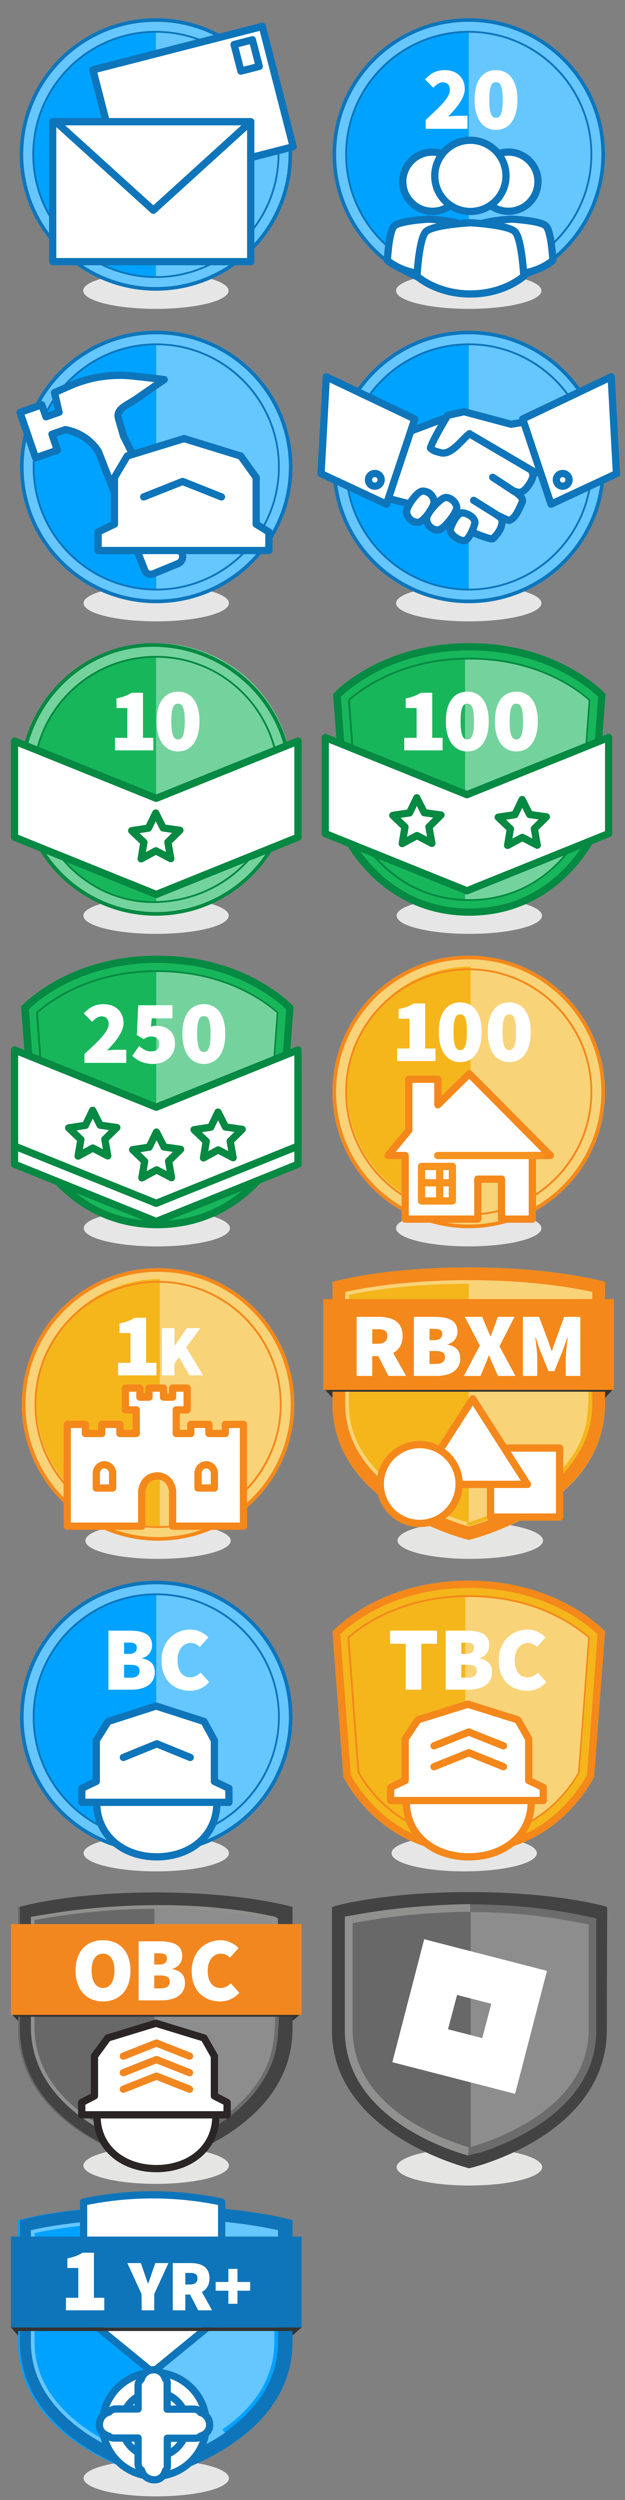 <?xml version="1.0" encoding="UTF-8" standalone="no"?>
<!-- Generator: Adobe Illustrator 21.1.0, SVG Export Plug-In . SVG Version: 6.00 Build 0)  -->

<svg
   version="1.1"
   id="Badges"
   x="0px"
   y="0px"
   width="344px"
   height="1376px"
   viewBox="0 0 344 1376"
   style="enable-background:new 0 0 344 1376;"
   xml:space="preserve"
   preserveAspectRatio="none"
   sodipodi:docname="ROBLOXBadges.svg"
   inkscape:version="1.4 (86a8ad7, 2024-10-11)"
   xmlns:inkscape="http://www.inkscape.org/namespaces/inkscape"
   xmlns:sodipodi="http://sodipodi.sourceforge.net/DTD/sodipodi-0.dtd"
   xmlns="http://www.w3.org/2000/svg"
   xmlns:svg="http://www.w3.org/2000/svg"><rect x="0" y="0" width="344" height="1376" fill="#808080" stroke="none"/><defs
   id="defs74" /><sodipodi:namedview
   id="namedview74"
   pagecolor="#ffffff"
   bordercolor="#000000"
   borderopacity="0.25"
   inkscape:showpageshadow="2"
   inkscape:pageopacity="0.0"
   inkscape:pagecheckerboard="0"
   inkscape:deskcolor="#d1d1d1"
   inkscape:zoom="4"
   inkscape:cx="241.625"
   inkscape:cy="1115.875"
   inkscape:window-width="1920"
   inkscape:window-height="1001"
   inkscape:window-x="-9"
   inkscape:window-y="-9"
   inkscape:window-maximized="1"
   inkscape:current-layer="g74" />
<style
   type="text/css"
   id="style1">
	.st0{fill:#333333;}
	.st1{fill:#E6E6E6;}
	.st2{fill:#00A2FF;}
	.st3{fill:#66C7FF;}
	.st4{fill:#0F75BA;}
	.st5{fill:none;stroke:#66C7FF;stroke-width:2;stroke-miterlimit:10;}
	.st6{fill:none;stroke:#00A2FF;stroke-width:2;stroke-miterlimit:10;}
	.st7{fill:#FFFFFF;stroke:#0F75BA;stroke-width:4;stroke-linecap:round;stroke-linejoin:round;stroke-miterlimit:10;}
	.st8{fill:none;stroke:#333333;stroke-width:2;stroke-miterlimit:10;}
	.st9{fill:#FFFFFF;}
	.st10{fill:#E5E5E4;}
	.st11{fill:#686868;}
	.st12{fill:#8D8D8D;}
	.st13{fill:#434343;}
	.st14{fill:none;stroke:#90908F;stroke-width:2;stroke-miterlimit:10;}
	.st15{fill:none;stroke:#6C6C6C;stroke-width:2;stroke-miterlimit:10;}
	.st16{fill:#F28720;}
	.st17{fill:#FFFFFF;stroke:#2B2525;stroke-width:4;stroke-linecap:round;stroke-linejoin:round;stroke-miterlimit:10;}
	.st18{fill:none;stroke:#F28720;stroke-width:4;stroke-linecap:round;stroke-linejoin:round;stroke-miterlimit:10;}
	.st19{fill:#F5B61C;}
	.st20{fill:#F9D377;}
	.st21{fill:#F4881B;}
	.st22{fill:#FFFFFF;stroke:#F4881B;stroke-width:4;stroke-linecap:round;stroke-linejoin:round;stroke-miterlimit:10;}
	.st23{fill:none;stroke:#F9D377;stroke-width:2;stroke-miterlimit:10;}
	.st24{fill:none;stroke:#F5B61C;stroke-width:2;stroke-linecap:round;stroke-miterlimit:10;}
	.st25{fill:none;stroke:#F5B61C;stroke-width:2;stroke-miterlimit:10;}
	.st26{fill:#FFFFFF;stroke:#F7931E;stroke-width:4;stroke-linecap:round;stroke-linejoin:round;stroke-miterlimit:10;}
	.st27{fill:none;stroke:#F7931E;stroke-width:4;stroke-linecap:round;stroke-linejoin:round;stroke-miterlimit:10;}
	.st28{fill:none;stroke:#00B259;stroke-width:2;stroke-miterlimit:10;}
	.st29{fill:#18B65B;}
	.st30{fill:#74D39D;}
	.st31{fill:#068942;}
	.st32{fill:#FFFFFF;stroke:#068942;stroke-width:4;stroke-linecap:round;stroke-linejoin:round;stroke-miterlimit:10;}
	.st33{fill:none;stroke:#C1272D;stroke-width:4;stroke-linecap:round;stroke-linejoin:round;stroke-miterlimit:10;}
	.st34{fill:none;stroke:#0F75BA;stroke-width:4;stroke-linecap:round;stroke-linejoin:round;stroke-miterlimit:10;}
	.st35{fill:#434343;stroke:#434343;stroke-width:2;stroke-linejoin:round;stroke-miterlimit:10;}
	.st36{fill:#90908F;}
	.st37{fill:#6C6C6C;}
</style>
<g
   id="_x31_yr">
	<polygon
   id="XMLID_266_"
   class="st0"
   points="6,1281 13,1281 13,1289  " />
	<polygon
   id="XMLID_265_"
   class="st0"
   points="157,1289 157,1281 166,1281  " />
	<ellipse
   id="XMLID_263_"
   class="st1"
   cx="86"
   cy="1364"
   rx="40"
   ry="10" />
	<path
   id="XMLID_241_"
   class="st2"
   d="M160,1289c0,57.4-75,75-75,75s-75-17.9-75-75c0-19.7,0-67,0-67s26.8-8,75-8s75,8,75,8   S160,1274.7,160,1289z" />
	<path
   id="XMLID_228_"
   class="st3"
   d="M85,1214c48,0,75,8,75,8s0,52.7,0,67c0,57.4-75,75-75,75V1214z" />
	<g
   id="XMLID_147_">
		<g
   id="g1">
			<path
   class="st4"
   d="M86,1222c31,0,54.8,3.5,67,6.2v60.8c0,20.6-11.2,38.1-33.4,51.9c-14.2,8.8-28.6,13.4-33.6,14.8     c-5-1.4-19.2-5.9-33.3-14.7c-22.4-13.9-33.7-31.4-33.7-52v-60.8C31.2,1225.5,55,1222,86,1222 M86,1214c-48.2,0-75,8-75,8     s0,47.3,0,67c0,56.8,75,75,75,75s75-17.9,75-75c0-14.3,0-67,0-67S134.2,1214,86,1214L86,1214z"
   id="path1" />
		</g>
	</g>
	<path
   id="XMLID_145_"
   class="st5"
   d="M123.5,1338c-15.5,10.8-32.7,16.1-38.2,17.7c-11-3.2-67.3-21.6-67.3-66.7v-60.7   c10-2.2,33.2-6.3,67-6.3s57,4.1,67,6.3v52.7" />
	<path
   id="XMLID_122_"
   class="st6"
   d="M152,1281v8c0,22.6-13.8,38.4-29,49" />
	<path
   id="XMLID_89_"
   class="st7"
   d="M122,1274.6V1212c-25-5.3-51-5.3-76,0v62.6l38,31.1L122,1274.6z" />
	<circle
   id="XMLID_88_"
   class="st7"
   cx="85"
   cy="1334.4"
   r="28.6" />
	<circle
   id="XMLID_87_"
   class="st7"
   cx="85"
   cy="1334.4"
   r="17.9" />
	<path
   id="XMLID_83_"
   class="st7"
   d="M115.4,1334.7c0-3.3-2.1-6-5.1-6.9c-0.7-1.1-1.9-1.8-3.3-1.8H92v-13c0-1.5,0.2-2.8-0.9-3.6   c-0.9-2.9-3.2-5.1-6.5-5.1s-6.1,2.3-6.9,5.3c-1,0.8-1.7,2-1.7,3.3v13H63.6c-1.4,0-2.7,0.7-3.6,1.7c-3.1,0.8-5.3,3.6-5.3,7   c0,3.3,2.3,5.4,5.3,6.3c0.9,1,2.2,1,3.6,1H76v14.4c0,1.3,0.8,2.5,1.9,3.3c0.8,3.1,3.7,5.3,7.1,5.3c3.2,0,5.2-2.1,6.1-5.1   c1.1-0.8,1-2.1,1-3.6V1342H107c1.4,0,2.6,0,3.3-1.1C113.2,1340,115.4,1337.9,115.4,1334.7z" />
	<line
   id="XMLID_79_"
   class="st8"
   x1="9"
   y1="1282"
   x2="161"
   y2="1282" />
	<rect
   id="XMLID_76_"
   x="6"
   y="1231"
   class="st4"
   width="160"
   height="50" />
	<g
   id="g5">
		<path
   class="st9"
   d="M36.3,1264.7h6.8v-16.4h-6v-5.3c3.6-0.7,5.9-1.6,8.3-3.1h6.3v24.8h5.7v6.9H36.3V1264.7z"
   id="path2" />
		<path
   class="st9"
   d="M77.9,1262.6l-7.8-17h7.4l1.9,5.4c0.6,2,1.3,3.8,2,5.8h0.2c0.7-2,1.4-3.8,2-5.8l1.9-5.4h7.2l-7.8,17v9H78    L77.9,1262.6L77.9,1262.6z"
   id="path3" />
		<path
   class="st9"
   d="M109.1,1271.6l-4.5-8.7H102v8.7h-6.9v-26h9.8c5.6,0,10.4,1.9,10.4,8.4c0,3.7-1.7,6.2-4.2,7.5l5.6,10.1H109.1z     M102,1257.4h2.5c2.7,0,4.2-1.2,4.2-3.4c0-2.2-1.4-3-4.2-3H102V1257.4z"
   id="path4" />
		<path
   class="st9"
   d="M125.7,1260.8h-7v-4.8h7v-7.2h5v7.2h7v4.8h-7v7.2h-5V1260.8z"
   id="path5" />
	</g>
</g>
<g
   id="OBC">
	<polygon
   id="XMLID_854_"
   class="st0"
   points="5.9,1108 13,1109 13,1115.6  " />
	<polygon
   id="XMLID_853_"
   class="st0"
   points="157,1115.6 157,1108 166.1,1108  " />
	<path
   id="XMLID_852_"
   class="st10"
   d="M126,1191.9c0,5.5-18,10.1-40.1,10.1s-40-4.6-40-10.1s18-10.3,40.1-10.3   S126,1186.4,126,1191.9z" />
	<path
   id="XMLID_851_"
   class="st11"
   d="M160,1116.6c0,57.4-75,75-75,75s-75-17.9-75-75c0-19.7,0-67,0-67s26.8-8,75-8s75,8,75,8   S160,1102.3,160,1116.6z" />
	<path
   id="XMLID_850_"
   class="st12"
   d="M85,1041.6c49,0,75,8,75,8s0,52.7,0,67c0,57.4-75,75-75,75V1041.6z" />
	<g
   id="XMLID_844_">
		<g
   id="g6">
			<path
   class="st13"
   d="M86,1049.6c31,0,54.8,3.5,67,6.2c0,14.4,0,49.6,0,60.8c0,20.4-10.8,37.7-32,51.3     c-14.2,9.1-29.4,14-34.8,15.4c-4.9-1.4-19.5-6-33.8-15C30.2,1154.4,19,1137,19,1116.5v-60.8C31,1053.1,55.1,1049.6,86,1049.6      M86,1041.6c-48.2,0-75,8-75,8s0,47.3,0,67c0,56.8,75,75,75,75l0,0c1,0,74.9-17.7,75-75c0-14.3,0-67,0-67S134.2,1041.6,86,1041.6     L86,1041.6z"
   id="path6" />
		</g>
	</g>
	<path
   id="XMLID_843_"
   class="st14"
   d="M123.5,1165.8c-15.5,10.8-33.2,16-38.7,17.6c-5.7-1.7-65.8-18.5-66.8-66.8v-60.7   c11-1.8,31.8-5.9,66-6.3c33.8-0.4,57,4.1,67,6.3v53.2" />
	<path
   id="XMLID_842_"
   class="st15"
   d="M152.1,1076.8c-1,19.2,3,39.2-3,57.2c-10,27-38,42-63.9,50" />
	<line
   id="XMLID_841_"
   class="st8"
   x1="10"
   y1="1109"
   x2="162"
   y2="1109" />
	<rect
   id="XMLID_840_"
   x="6"
   y="1059"
   class="st16"
   width="160"
   height="50" />
	<g
   id="g9">
		<path
   class="st9"
   d="M41.6,1084.6c0-10.7,6.1-16.7,15.1-16.7s15.1,6,15.1,16.7s-6.1,17-15.1,17S41.6,1095.3,41.6,1084.6z     M63,1084.6c0-5.9-2.4-9.3-6.3-9.3s-6.3,3.4-6.3,9.3s2.4,9.6,6.3,9.6S63,1090.5,63,1084.6z"
   id="path7" />
		<path
   class="st9"
   d="M76.3,1068.5H88c6.8,0,12.3,1.7,12.3,8.1c0,2.8-1.6,6-5.4,7v0.2c4.6,0.9,6.9,3.3,6.9,7.6    c0,6.7-5.8,9.6-12.8,9.6H76.3V1068.5z M87.8,1081.3c2.8,0,4.1-1.4,4.1-3.4s-1.3-2.8-4.1-2.8h-2.9v6.2L87.8,1081.3L87.8,1081.3z     M88.4,1094.4c3.4,0,5-1.3,5-3.7c0-2.4-1.6-3.4-5-3.4h-3.5v7.1H88.4z"
   id="path8" />
		<path
   class="st9"
   d="M121.4,1067.9c4.1,0,7.6,2,9.9,4.3l-4.7,5.3c-1.6-1.4-3-2.2-5.1-2.2c-3.9,0-7.2,3.5-7.2,9.4    c0,6.1,2.8,9.5,7,9.5c2.5,0,4.3-1.1,5.7-2.6l4.7,5.2c-2.8,3.2-6.5,4.8-10.5,4.8c-8.5,0-15.7-5.5-15.7-16.6    C105.5,1074.1,113,1067.9,121.4,1067.9z"
   id="path9" />
	</g>
	<path
   id="XMLID_838_"
   class="st17"
   d="M118.8,1164.5c0,18.1-14.7,29.1-32.7,29.1s-32.7-11-32.7-29.1" />
	<polygon
   id="XMLID_837_"
   class="st17"
   points="112.3,1121.7 118,1131.7 118,1153.6 125,1157.2 125,1164 45,1164 45,1157.2    52,1153.6 52,1131.7 59.3,1121.7 85.8,1113.6  " />
	<polyline
   id="XMLID_836_"
   class="st18"
   points="104.3,1131.7 86.1,1124.5 67.9,1131.7  " />
	<polyline
   id="XMLID_835_"
   class="st18"
   points="104.3,1140.8 86.1,1133.6 67.9,1140.8  " />
	<polyline
   id="XMLID_834_"
   class="st18"
   points="104.3,1149.9 86.1,1142.7 67.9,1149.9  " />
</g>
<g
   id="TBC">
	<ellipse
   id="XMLID_1003_"
   class="st1"
   cx="255.5"
   cy="1020"
   rx="40"
   ry="10" />
	<g
   id="XMLID_1000_">
		<path
   class="st19"
   d="M258,1020c49.1,0,69-42,69-42l6-80c0,0-25.1-28-75-28s-75,28-75,28l6,80C189,978,208.9,1020,258,1020z"
   id="path10" />
	</g>
	<path
   id="XMLID_999_"
   class="st20"
   d="M256,878c20,0,37.4,4.3,52.7,12.6c7.3,4,12.9,8.1,15.6,10.5l-6.3,74.6   c-3.5,6.5-21.9,36.2-61.9,36.2V878H256z" />
	<g
   id="g14">
		<g
   id="g13">
			<path
   class="st9"
   d="M223.3,904.7h-8.6v-7.2h25.8v7.2h-8.6V930h-8.6L223.3,904.7L223.3,904.7z"
   id="path11" />
			<path
   class="st9"
   d="M245.3,897.5H257c6.8,0,12.3,1.7,12.3,8.1c0,2.8-1.6,6-5.4,7v0.2c4.6,0.9,6.9,3.3,6.9,7.6     c0,6.7-5.8,9.6-12.8,9.6h-12.7V897.5z M256.8,910.3c2.8,0,4.1-1.4,4.1-3.4s-1.3-2.8-4.1-2.8h-2.9v6.2H256.8z M257.4,923.4     c3.4,0,5-1.3,5-3.7s-1.6-3.4-5-3.4h-3.5v7.1L257.4,923.4L257.4,923.4z"
   id="path12" />
			<path
   class="st9"
   d="M290.4,896.9c4.1,0,7.6,2,9.9,4.3l-4.7,5.3c-1.6-1.4-3-2.2-5.1-2.2c-3.9,0-7.2,3.5-7.2,9.4     c0,6.1,2.8,9.5,7,9.5c2.5,0,4.3-1.1,5.7-2.6l4.7,5.2c-2.8,3.2-6.5,4.8-10.5,4.8c-8.5,0-15.7-5.5-15.7-16.6     C274.5,903.1,282,896.9,290.4,896.9z"
   id="path13" />
		</g>
	</g>
	<g
   id="XMLID_990_">
		<g
   id="g15">
			<path
   class="st21"
   d="M258,874c24.7,0,43,7.2,53.9,13.3c9,5,14.7,10,17,12.2l-5.8,77.4c-1.2,2.3-6.1,10.9-15.1,19.4     c-13.9,13.1-30.7,19.7-49.9,19.7s-36-6.6-49.9-19.7c-9-8.5-13.9-17.1-15.1-19.4l-5.8-77.4C192.5,894.4,216.3,874,258,874      M258,870c-49.9,0-75,28-75,28l6,80c0,0,19.9,42,69,42s69-42,69-42l6-80C333,898,307.9,870,258,870L258,870z"
   id="path14" />
		</g>
	</g>
	<g
   id="XMLID_984_">
		<g
   id="g16">
			<path
   class="st21"
   d="M258,879c18.8,0,36.1,4.2,51.2,12.5c6.8,3.7,11.6,7.5,14.5,10l-5.5,73.9c-3.5,6.4-21.6,35.5-60.2,35.5     c-38.2,0-56.6-29.2-60.2-35.5l-5.5-73.9c2.9-2.6,7.8-6.3,14.5-10C221.9,883.2,239.2,879,258,879 M258,878     c-19,0-36.4,4.3-51.7,12.6c-7.3,4-12.4,8.1-15.1,10.5l5.6,74.6c3.5,6.4,22.1,36.2,61.1,36.2c39.3,0,57.6-29.7,61.1-36.2l5.6-74.6     c-2.7-2.4-7.8-6.5-15.1-10.5C294.4,882.3,277,878,258,878L258,878z"
   id="path15" />
		</g>
	</g>
	<path
   id="XMLID_983_"
   class="st22"
   d="M292.4,991.5c0,19-15.4,30.5-34.4,30.5s-34.4-11.6-34.4-30.5" />
	<polygon
   id="XMLID_982_"
   class="st22"
   points="285,946.6 291,957.1 291,980 299,983.8 299,991 215,991 215,983.8 223,980    223,957.1 230,946.6 257.5,938  " />
	<polyline
   id="XMLID_981_"
   class="st22"
   points="277.1,960.9 258,953.3 238.9,960.9  " />
	<polyline
   id="XMLID_980_"
   class="st22"
   points="277.1,972.4 258,964.7 238.9,972.4  " />
</g>
<g
   id="BC">
	<ellipse
   id="XMLID_1025_"
   class="st1"
   cx="86"
   cy="1020"
   rx="40"
   ry="10" />
	<circle
   id="XMLID_1024_"
   class="st3"
   cx="86"
   cy="945"
   r="75" />
	<g
   id="XMLID_1021_">
		<path
   class="st2"
   d="M86,1013c-37.6,0-68-30.4-68-68s30.4-68,68-68"
   id="path16" />
	</g>
	<g
   id="XMLID_1016_">
		<path
   class="st4"
   d="M86,872c40.3,0,73,32.7,73,73s-32.7,73-73,73s-73-32.7-73-73S45.7,872,86,872 M86,870c-41.4,0-75,33.6-75,75    s33.6,75,75,75s75-33.6,75-75S127.4,870,86,870L86,870z"
   id="path17" />
	</g>
	<g
   id="XMLID_1011_">
		<path
   class="st4"
   d="M86,878c36.9,0,67,30.1,67,67s-30.1,67-67,67s-67-30.1-67-67S49.1,878,86,878 M86,877c-37.6,0-68,30.4-68,68    s30.4,68,68,68s68-30.4,68-68S123.6,877,86,877L86,877z"
   id="path18" />
	</g>
	<g
   id="g21">
		<g
   id="g20">
			<path
   class="st9"
   d="M59.7,897.5h11.7c6.8,0,12.3,1.7,12.3,8.1c0,2.8-1.6,6-5.4,7v0.2c4.6,0.9,6.9,3.3,6.9,7.6     c0,6.7-5.8,9.6-12.8,9.6H59.7V897.5z M71.2,910.3c2.8,0,4.1-1.4,4.1-3.4s-1.3-2.8-4.1-2.8h-2.9v6.2H71.2z M71.8,923.4     c3.4,0,5-1.3,5-3.7s-1.6-3.4-5-3.4h-3.5v7.1L71.8,923.4L71.8,923.4z"
   id="path19" />
			<path
   class="st9"
   d="M104.8,896.9c4.1,0,7.6,2,9.9,4.3l-4.7,5.3c-1.6-1.4-3-2.2-5.1-2.2c-3.9,0-7.2,3.5-7.2,9.4     c0,6.1,2.8,9.5,7,9.5c2.5,0,4.3-1.1,5.7-2.6l4.7,5.2c-2.8,3.2-6.5,4.8-10.5,4.8c-8.5,0-15.7-5.5-15.7-16.6     C88.9,903.1,96.4,896.9,104.8,896.9z"
   id="path20" />
		</g>
	</g>
	<path
   id="XMLID_1007_"
   class="st7"
   d="M119.4,991.8c0,18.8-14.8,30.2-33.1,30.2s-33.1-11.4-33.1-30.2" />
	<polygon
   id="XMLID_1006_"
   class="st7"
   points="112.3,947.5 118,957.9 118,980.5 126,984.3 126,992 45,992 45,984.3 53,980.5    53,957.9 59.5,947.5 85.9,939  " />
	<polyline
   id="XMLID_1005_"
   class="st7"
   points="104.7,967.3 86.3,959.8 67.9,967.3  " />
</g>
<g
   id="OfficialModelMaker">
	<g
   id="XMLID_634_">
		<polygon
   id="XMLID_732_"
   class="st0"
   points="178.1,764 186,764 186,772.6   " />
		<polygon
   id="XMLID_731_"
   class="st0"
   points="330,772.6 330,764 338.1,764   " />
		<path
   id="XMLID_730_"
   class="st10"
   d="M298.9,847.9c0,5.5-18,10.1-40.1,10.1s-40-4.6-40-10.1s17.2-10.3,39.3-10.3    C280.2,837.6,298.9,842.4,298.9,847.9z" />
		<path
   id="XMLID_729_"
   class="st19"
   d="M333,772.6c0,57.4-75,75-75,75s-75-17.9-75-75c0-19.7,0-67,0-67s26.8-8,75-8s75,8,75,8    S333,758.3,333,772.6z" />
		<path
   id="XMLID_728_"
   class="st20"
   d="M258,697.6c48,0,75,8,75,8s0,52.7,0,67c0,57.4-75,75-75,75V697.6z" />
		<g
   id="XMLID_722_">
			<g
   id="g22">
				<path
   class="st21"
   d="M258,705.6c31,0,55,3.5,67,6.2v60.8c0,20.6-11.2,38.1-33.3,51.9c-14.2,8.8-28.5,13.4-33.6,14.8      c-5-1.4-19.2-5.9-33.3-14.7c-22.4-13.9-33.8-31.4-33.8-52v-60.8C203,709.1,227,705.6,258,705.6 M258,697.6c-48.2,0-75,8-75,8      s0,47.3,0,67c0,56.8,75,75,75,75s75-17.9,75-75c0-14.3,0-67,0-67S306.2,697.6,258,697.6L258,697.6z"
   id="path21" />
			</g>
		</g>
		<path
   id="XMLID_721_"
   class="st23"
   d="M296.1,821.3c-15.5,10.8-32.4,16.3-38,17.9c-11-3.2-67.1-21.5-67.1-66.6v-60.7    c10-2.2,33.2-6.3,67-6.3s57,4.1,67,6.3V764" />
		<path
   id="XMLID_720_"
   class="st24"
   d="M324.8,740.1c0,13.9,1,27.9-1,42.9c-7,32-38,47-65.9,56" />
		<path
   id="XMLID_719_"
   class="st25"
   d="M325,764v8.6c0,22.6-13.8,38.1-29,48.7" />
		<line
   id="XMLID_718_"
   class="st8"
   x1="182"
   y1="765"
   x2="334"
   y2="765" />
		<rect
   id="XMLID_717_"
   x="177.9"
   y="715"
   class="st21"
   width="160"
   height="50" />
	</g>
	<g
   id="g25">
		<path
   class="st9"
   d="M213.8,757.3l-5.6-10.9h-3.3v10.9h-8.6v-32.5h12.3c7,0,13,2.4,13,10.5c0,4.7-2.1,7.7-5.2,9.4l7.1,12.6H213.8z     M204.9,739.6h3.1c3.4,0,5.2-1.5,5.2-4.3s-1.8-3.7-5.2-3.7h-3.1V739.6z"
   id="path22" />
		<path
   class="st9"
   d="M227.8,724.8h11.7c6.8,0,12.3,1.7,12.3,8.1c0,2.8-1.6,6-5.4,7v0.2c4.6,0.9,6.9,3.3,6.9,7.6    c0,6.7-5.8,9.6-12.8,9.6h-12.7V724.8z M239.3,737.6c2.8,0,4.1-1.4,4.1-3.4s-1.3-2.8-4.1-2.8h-2.9v6.2H239.3z M239.9,750.7    c3.4,0,5-1.3,5-3.7s-1.6-3.4-5-3.4h-3.5v7.1L239.9,750.7L239.9,750.7z"
   id="path23" />
		<path
   class="st9"
   d="M264.1,740.6l-8.3-15.8h9.6l2.2,5.3c0.7,1.5,1.4,3.3,2.3,5.4h0.2c0.7-2.1,1.4-3.9,2-5.4l1.9-5.3h9.2    l-8.3,16.2l8.8,16.3h-9.6l-2.6-5.8c-0.8-1.7-1.5-3.4-2.3-5.4H269c-0.7,2-1.4,3.7-2.1,5.4l-2.4,5.8h-9.2L264.1,740.6z"
   id="path24" />
		<path
   class="st9"
   d="M287.8,724.8h8.9l5.1,13.5l1.8,5.3h0.2l1.8-5.3l4.9-13.5h8.9v32.5h-8v-9.6c0-3.3,0.7-8.4,1.1-11.6h-0.2    l-2.7,7.6l-4.5,11h-3.2l-4.5-11l-2.6-7.6h-0.2c0.4,3.2,1.1,8.3,1.1,11.6v9.6h-7.9L287.8,724.8L287.8,724.8z"
   id="path25" />
	</g>
	<g
   id="XMLID_244_">
		<rect
   id="XMLID_247_"
   x="270"
   y="797"
   class="st22"
   width="38"
   height="38" />
		<polygon
   id="XMLID_246_"
   class="st22"
   points="230,817 260.2,769.9 290.3,817   " />
		<circle
   id="XMLID_245_"
   class="st22"
   cx="231"
   cy="816.8"
   r="21.7" />
	</g>
</g>
<g
   id="bricksmith_1_">
	<ellipse
   id="XMLID_277_"
   class="st1"
   cx="87"
   cy="848"
   rx="40"
   ry="10" />
	<circle
   id="XMLID_276_"
   class="st20"
   cx="87"
   cy="773"
   r="75" />
	<g
   id="XMLID_272_">
		<path
   class="st19"
   d="M88,840c-37.6,0-68-30.4-68-68s30.4-68,68-68"
   id="path26" />
	</g>
	<g
   id="XMLID_206_">
		<g
   id="g27">
			<path
   class="st21"
   d="M87,700c40.3,0,73,32.7,73,73s-32.7,73-73,73s-73-32.7-73-73S46.7,700,87,700 M87,698     c-41.4,0-75,33.6-75,75s33.6,75,75,75s75-33.6,75-75S128.4,698,87,698L87,698z"
   id="path27" />
		</g>
	</g>
	<g
   id="XMLID_171_">
		<g
   id="g28">
			<path
   class="st21"
   d="M87,706c36.9,0,67,30.1,67,67s-30.1,67-67,67s-67-30.1-67-67S50.1,706,87,706 M87,705     c-37.6,0-68,30.4-68,68s30.4,68,68,68s68-30.4,68-68S124.6,705,87,705L87,705z"
   id="path28" />
		</g>
	</g>
	<path
   id="XMLID_160_"
   class="st22"
   d="M124,784v5h-9v-5h-10v5h-8v-13h6v-12h-8v5h-5v-5h-8v5h-5v-5h-8v12h6v13l0,0h-9v-5H56v5h-9v-5   H37v56h34.1H78v-19.1c0,0,0.4-8.2,8.5-8.6c8.1,0.3,8.5,8.6,8.5,8.6V840h39v-56H124z" />
	<path
   id="XMLID_157_"
   class="st22"
   d="M109,819v-8.5c0,0,0.4-4.1,4.5-4.3c4.1,0.2,4.5,4.3,4.5,4.3v8.5H109z" />
	<path
   id="XMLID_156_"
   class="st22"
   d="M53,819v-8.5c0,0,0.4-4.1,4.5-4.3c4.1,0.2,4.5,4.3,4.5,4.3v8.5H53z" />
	<g
   id="g31">
		<g
   id="g30">
			<path
   class="st9"
   d="M65,750.1h6.8v-16.4h-6v-5.3c3.6-0.7,5.9-1.6,8.3-3.1h6.3v24.8h5.7v6.9H65V750.1z"
   id="path29" />
			<path
   class="st9"
   d="M89.1,731H96v9.7h0.2l6.6-9.7h7.5l-7.8,10.6l9.3,15.4h-7.5l-5.8-10l-2.5,3.5v6.5h-6.9     C89.1,757,89.1,731,89.1,731z"
   id="path30" />
		</g>
	</g>
</g>
<g
   id="homestead_1_">
	<ellipse
   id="XMLID_205_"
   class="st1"
   cx="258"
   cy="676"
   rx="40"
   ry="10" />
	<circle
   id="XMLID_202_"
   class="st20"
   cx="258"
   cy="601"
   r="75" />
	<g
   id="XMLID_183_">
		<path
   class="st19"
   d="M259,668c-37.6,0-68-30.4-68-68s30.4-68,68-68"
   id="path31" />
	</g>
	<g
   id="XMLID_163_">
		<g
   id="g32">
			<path
   class="st21"
   d="M258,528c40.3,0,73,32.7,73,73s-32.7,73-73,73s-73-32.7-73-73S217.7,528,258,528 M258,526     c-41.4,0-75,33.6-75,75s33.6,75,75,75s75-33.6,75-75S299.4,526,258,526L258,526z"
   id="path32" />
		</g>
	</g>
	<g
   id="XMLID_153_">
		<g
   id="g33">
			<path
   class="st21"
   d="M258,534c36.9,0,67,30.1,67,67s-30.1,67-67,67s-67-30.1-67-67S221.1,534,258,534 M258,533     c-37.6,0-68,30.4-68,68s30.4,68,68,68s68-30.4,68-68S295.6,533,258,533L258,533z"
   id="path33" />
		</g>
	</g>
	<polygon
   id="XMLID_102_"
   class="st22"
   points="258.3,591 241,608.1 241,594 225,594 225,622.1 213.6,636 223,636 223,671 263,671    263,649 276,649 276,671 293,671 293,636 302.9,636  " />
	<rect
   id="XMLID_98_"
   x="232"
   y="642"
   class="st26"
   width="17"
   height="19" />
	<polygon
   id="XMLID_97_"
   class="st26"
   points="240.9,636 297.6,636 297.6,636  " />
	<line
   id="XMLID_96_"
   class="st27"
   x1="242"
   y1="642"
   x2="242"
   y2="660" />
	<line
   id="XMLID_95_"
   class="st27"
   x1="249"
   y1="651"
   x2="232"
   y2="651" />
	<g
   id="g37">
		<g
   id="g36">
			<path
   class="st9"
   d="M218.6,577.1h6.8v-16.4h-6v-5.3c3.6-0.7,5.9-1.6,8.3-3.1h6.3v24.8h5.7v6.9h-21.1V577.1z"
   id="path34" />
			<path
   class="st9"
   d="M241.5,568c0-10.9,4.8-16.3,11.8-16.3c7,0,11.8,5.5,11.8,16.3c0,10.9-4.8,16.6-11.8,16.6     C246.3,584.6,241.5,578.8,241.5,568z M257,568c0-8.4-1.7-9.7-3.7-9.7s-3.7,1.3-3.7,9.7s1.7,10,3.7,10S257,576.4,257,568z"
   id="path35" />
			<path
   class="st9"
   d="M268.5,568c0-10.9,4.8-16.3,11.8-16.3s11.8,5.5,11.8,16.3c0,10.9-4.8,16.6-11.8,16.6     C273.2,584.6,268.5,578.8,268.5,568z M284,568c0-8.4-1.7-9.7-3.7-9.7s-3.7,1.3-3.7,9.7s1.7,10,3.7,10S284,576.4,284,568z"
   id="path36" />
		</g>
	</g>
</g>
<g
   id="Bloxxer_1_">
	<ellipse
   id="XMLID_201_"
   class="st1"
   cx="86.1"
   cy="676"
   rx="40"
   ry="10" />
	<path
   id="XMLID_197_"
   class="st28"
   d="M154,593v8c0,22.6-18,45-41,57" />
	<ellipse
   id="XMLID_178_"
   class="st1"
   cx="86.6"
   cy="676"
   rx="40"
   ry="10" />
	<g
   id="XMLID_177_">
		<path
   class="st29"
   d="M86.6,676c49.1,0,69-42,69-42l6-80c0,0-25.1-28-75-28s-75,28-75,28l6,80C17.6,634,37.5,676,86.6,676z"
   id="path37" />
	</g>
	<path
   id="XMLID_175_"
   class="st30"
   d="M86,534c20,0,36.7,4.3,51.9,12.6c7.3,4,12.5,8.1,15.2,10.5l-5.8,74.6   C143.8,638.3,126,668,86,668V534z" />
	<g
   id="XMLID_174_">
		<g
   id="g38">
			<path
   class="st31"
   d="M86.6,530c24.7,0,43,7.2,53.9,13.3c9,5,14.7,10,17,12.2l-5.8,77.4c-1.2,2.3-6.1,10.9-15.1,19.4     c-13.9,13.1-30.7,19.7-49.9,19.7s-36-6.6-49.9-19.7c-9-8.5-13.9-17.1-15.1-19.4l-5.8-77.4C21,550.4,44.8,530,86.6,530 M86.6,526     c-49.9,0-75,28-75,28l6,80c0,0,19.9,42,69,42s69-42,69-42l6-80C161.6,554,136.4,526,86.6,526L86.6,526z"
   id="path38" />
		</g>
	</g>
	<g
   id="XMLID_167_">
		<g
   id="g39">
			<path
   class="st31"
   d="M86.6,535c18.8,0,36.1,4.2,51.2,12.5c6.8,3.7,11.6,7.5,14.5,10l-5.5,73.9c-3.5,6.4-21.6,35.5-60.2,35.5     c-38.2,0-56.6-29.2-60.2-35.5l-5.5-73.9c2.9-2.6,7.8-6.3,14.5-10C50.5,539.2,67.7,535,86.6,535 M86.6,534     c-19,0-36.4,4.3-51.7,12.6c-7.3,4-12.4,8.1-15.1,10.5l5.6,74.6c3.5,6.4,22.1,36.2,61.1,36.2c39.3,0,57.6-29.7,61.1-36.2l5.6-74.6     c-2.7-2.4-7.8-6.5-15.1-10.5C122.9,538.3,105.6,534,86.6,534L86.6,534z"
   id="path39" />
		</g>
	</g>
	<g
   id="g42">
		<path
   class="st9"
   d="M46.5,580.1c7.5-6.9,13.3-12.2,13.3-16.5c0-2.8-1.6-4.2-3.9-4.2c-2.1,0-3.7,1.5-5.2,3l-4.6-4.6    c3.3-3.5,6.3-5.1,11-5.1c6.4,0,10.9,4.1,10.9,10.4c0,5.1-4.8,10.7-9.1,15.1c1.6-0.2,3.9-0.4,5.3-0.4h5.3v7.2h-23    C46.5,585,46.5,580.1,46.5,580.1z"
   id="path40" />
		<path
   class="st9"
   d="M76.6,575.7c1.9,1.7,4.1,3,6.4,3c3,0,4.7-1.3,4.7-4.1c0-2.7-1.8-4.1-4.3-4.1c-1.7,0-2.5,0.3-4.4,1.5l-3.7-2.4    l0.8-16.3h18.8v7.2H83.5l-0.4,4.6c1.1-0.4,2-0.5,3-0.5c5.5,0,10.2,3.1,10.2,9.8c0,7.1-5.6,11.2-12,11.2c-5.2,0-8.9-1.9-11.5-4.5    L76.6,575.7z"
   id="path41" />
		<path
   class="st9"
   d="M100.4,569c0-10.9,4.8-16.3,11.8-16.3S124,558.2,124,569c0,10.9-4.8,16.6-11.8,16.6S100.4,579.8,100.4,569z     M115.9,569c0-8.4-1.7-9.7-3.7-9.7s-3.7,1.3-3.7,9.7s1.7,10,3.7,10S115.9,577.4,115.9,569z"
   id="path42" />
	</g>
	<polygon
   id="XMLID_164_"
   class="st32"
   points="86,619.4 8,587.9 8,640.8 86,672.3 164,640.8 164,587.9  " />
	<polygon
   id="XMLID_162_"
   class="st32"
   points="86,609.4 8,577.9 8,630.8 86,662.3 164,630.8 164,577.9  " />
	<polygon
   id="XMLID_161_"
   class="st32"
   points="82.1,631.4 86.1,623.1 90.3,631.3 99.4,632.6 92.8,639.1 94.4,648.2 86.2,643.9    78.1,648.3 79.6,639.2 73,632.8  " />
	<polygon
   id="XMLID_159_"
   class="st32"
   points="47,619.4 51,611.1 55.1,619.3 64.3,620.6 57.7,627.1 59.3,636.2 51.1,631.9    43,636.3 44.5,627.2 37.8,620.8  " />
	<polygon
   id="XMLID_152_"
   class="st32"
   points="116,620.4 120,612.1 124.1,620.3 133.3,621.6 126.7,628.1 128.3,637.2 120.1,632.9    112,637.3 113.5,628.2 106.8,621.8  " />
</g>
<g
   id="Warrior_1_">
	<ellipse
   id="XMLID_176_"
   class="st1"
   cx="258.3"
   cy="504"
   rx="40"
   ry="10" />
	<g
   id="XMLID_173_">
		<path
   class="st29"
   d="M258.3,504c49.1,0,69-42,69-42l6-80c0,0-25.1-28-75-28s-75,28-75,28l6,80C189.3,462,209.2,504,258.3,504z"
   id="path43" />
	</g>
	<path
   id="XMLID_168_"
   class="st30"
   d="M256,362c20,0,37.5,4.3,52.8,12.6c7.3,4,12.9,8.1,15.6,10.5l-6.4,74.6   c-3.5,6.5-22,36.2-62,36.2V362z" />
	<g
   id="g47">
		<g
   id="g46">
			<path
   class="st9"
   d="M222.5,406.1h6.8v-16.4h-6v-5.3c3.6-0.7,5.9-1.6,8.3-3.1h6.3v24.8h5.7v6.9h-21.1V406.1z"
   id="path44" />
			<path
   class="st9"
   d="M245.4,397c0-10.9,4.8-16.3,11.8-16.3c7,0,11.8,5.5,11.8,16.3c0,10.9-4.8,16.6-11.8,16.6     C250.2,413.6,245.4,407.8,245.4,397z M260.9,397c0-8.4-1.7-9.7-3.7-9.7s-3.7,1.3-3.7,9.7s1.7,10,3.7,10S260.9,405.4,260.9,397z"
   id="path45" />
			<path
   class="st9"
   d="M272.4,397c0-10.9,4.8-16.3,11.8-16.3S296,386.2,296,397c0,10.9-4.8,16.6-11.8,16.6S272.4,407.8,272.4,397z      M287.9,397c0-8.4-1.7-9.7-3.7-9.7s-3.7,1.3-3.7,9.7s1.7,10,3.7,10S287.9,405.4,287.9,397z"
   id="path46" />
		</g>
	</g>
	<g
   id="XMLID_158_">
		<g
   id="g48">
			<path
   class="st31"
   d="M258.3,358c24.7,0,43,7.2,53.9,13.3c9,5,14.7,10,17,12.2l-5.8,77.4c-1.2,2.3-6.1,10.9-15.1,19.4     c-13.9,13.1-30.7,19.7-49.9,19.7s-36-6.6-49.9-19.7c-9-8.5-13.9-17.1-15.1-19.4l-5.8-77.4c2.3-2.2,8-7.2,17-12.2     C215.3,365.2,233.5,358,258.3,358 M258.3,354c-49.9,0-75,28-75,28l6,80c0,0,19.9,42,69,42s69-42,69-42l6-80     C333.3,382,308.1,354,258.3,354L258.3,354z"
   id="path47" />
		</g>
	</g>
	<g
   id="XMLID_148_">
		<g
   id="g49">
			<path
   class="st31"
   d="M258.3,363c18.8,0,36.1,4.2,51.2,12.5c6.8,3.7,11.6,7.5,14.5,10l-5.5,73.9c-3.5,6.4-21.6,35.5-60.2,35.5     c-38.2,0-56.6-29.2-60.2-35.5l-5.5-73.9c2.9-2.6,7.8-6.3,14.5-10C222.2,367.2,239.4,363,258.3,363 M258.3,362     c-19,0-36.4,4.3-51.7,12.6c-7.3,4-12.4,8.1-15.1,10.5l5.6,74.6c3.5,6.4,22.1,36.2,61.1,36.2c39.3,0,57.6-29.7,61.1-36.2l5.6-74.6     c-2.7-2.4-7.8-6.5-15.1-10.5C294.6,366.3,277.3,362,258.3,362L258.3,362z"
   id="path48" />
		</g>
	</g>
	<path
   id="XMLID_146_"
   class="st33"
   d="M257.3,465" />
	<path
   id="XMLID_144_"
   class="st33"
   d="M233.3,501" />
	<path
   id="XMLID_142_"
   class="st33"
   d="M258.3,486" />
	<path
   id="XMLID_137_"
   class="st33"
   d="M258.3,465" />
	<path
   id="XMLID_123_"
   class="st33"
   d="M284.3,499" />
	<path
   id="XMLID_114_"
   class="st33"
   d="M258.3,465" />
	<path
   id="XMLID_113_"
   class="st33"
   d="M277.3,470" />
	<path
   id="XMLID_112_"
   class="st33"
   d="M258.3,465" />
	<path
   id="XMLID_110_"
   class="st33"
   d="M296.3,452" />
	<path
   id="XMLID_109_"
   class="st33"
   d="M259.3,464" />
	<path
   id="XMLID_108_"
   class="st33"
   d="M258.3,424" />
	<path
   id="XMLID_107_"
   class="st33"
   d="M258.3,463" />
	<path
   id="XMLID_105_"
   class="st33"
   d="M257.3,463" />
	<path
   id="XMLID_104_"
   class="st33"
   d="M244.3,446" />
	<path
   id="XMLID_103_"
   class="st33"
   d="M257.3,463" />
	<path
   id="XMLID_99_"
   class="st33"
   d="M256.3,464" />
	<path
   id="XMLID_94_"
   class="st33"
   d="M237.9,471.3" />
	<path
   id="XMLID_90_"
   class="st33"
   d="M273.3,447" />
	<path
   id="XMLID_72_"
   class="st33"
   d="M259.3,463" />
	<polygon
   id="XMLID_60_"
   class="st32"
   points="257,437.4 179,405.9 179,458.8 257,490.3 335,458.8 335,405.9  " />
	<polygon
   id="XMLID_59_"
   class="st32"
   points="225.4,447.4 229.4,439.1 233.5,447.3 242.7,448.6 236.1,455.1 237.7,464.2    229.5,459.9 221.4,464.3 222.9,455.2 216.2,448.8  " />
	<polygon
   id="XMLID_58_"
   class="st32"
   points="283.4,448.4 287.4,440.1 291.5,448.3 300.7,449.6 294.1,456.1 295.7,465.2    287.5,460.9 279.4,465.3 280.9,456.2 274.2,449.8  " />
</g>
<g
   id="CombatInitiation_1_">
	<ellipse
   id="XMLID_151_"
   class="st1"
   cx="85.9"
   cy="504"
   rx="40"
   ry="10" />
	<circle
   id="XMLID_150_"
   class="st30"
   cx="85.9"
   cy="429"
   r="75" />
	<g
   id="XMLID_143_">
		<path
   class="st29"
   d="M85.9,497c-37.6,0-68-30.4-68-68s30.4-68,68-68"
   id="path49" />
	</g>
	<g
   id="XMLID_111_">
		<g
   id="g50">
			<path
   class="st31"
   d="M84,354v2c1,0,1.1,0,1.6,0c19.4,0.4,37.7,8.1,51.5,21.7c13.9,13.8,21.6,32,21.7,51.3     c0,19.4-7.5,37.7-21.2,51.5c-13.8,13.8-32.2,21.5-51.7,21.5c-40.3,0-73-32.7-73-73c0-19.3,7.4-37.6,20.9-51.5     C47.4,363.6,65.1,356,84.2,356L84,354 M84.4,354c-40.7,0-73.6,34.1-73.6,75c0,41.4,33.6,75,75,75s75.1-33.6,75-75     c-0.1-41.3-34.2-74.2-75-75C85.4,354,84.9,354,84.4,354L84.4,354z"
   id="path50" />
		</g>
	</g>
	<g
   id="XMLID_73_">
		<g
   id="g51">
			<path
   class="st31"
   d="M85.9,362c17.9,0,34.7,7,47.3,19.6c12.6,12.6,19.6,29.5,19.7,47.4c0.1,17.8-6.8,34.5-19.3,46.9     c-12.5,12.5-29.4,19.6-47.7,20.1c-0.5,0-1.1,0-1.6,0c-17,0-33.1-6.8-45.5-19.2c-12.7-12.7-20-30.1-19.9-47.8     c0-17.9,7-34.7,19.7-47.4C51.2,369,68,362,85.9,362 M85.9,361c-37.6,0-67.9,30.4-68,68c-0.1,36.4,29.5,68,66.4,68     c0.5,0,1.1,0,1.6,0c38.3-1,68.1-30.6,68-68C153.8,391.4,123.4,361,85.9,361L85.9,361z"
   id="path51" />
		</g>
	</g>
	<g
   id="g54">
		<g
   id="g53">
			<path
   class="st9"
   d="M63.3,406.1h6.8v-16.4h-6v-5.3c3.6-0.7,5.9-1.6,8.3-3.1h6.3v24.8h5.7v6.9H63.3V406.1z"
   id="path52" />
			<path
   class="st9"
   d="M86.2,397c0-10.9,4.8-16.3,11.8-16.3s11.8,5.5,11.8,16.3c0,10.9-4.8,16.6-11.8,16.6S86.2,407.8,86.2,397z      M101.7,397c0-8.4-1.7-9.7-3.7-9.7s-3.7,1.3-3.7,9.7s1.7,10,3.7,10S101.7,405.4,101.7,397z"
   id="path53" />
		</g>
	</g>
	<polygon
   id="XMLID_61_"
   class="st32"
   points="86,439.4 8,407.9 8,460.8 86,492.3 164,460.8 164,407.9  " />
	<polygon
   id="XMLID_35_"
   class="st32"
   points="81.7,455.8 85.7,447.5 89.8,455.7 99,457 92.4,463.5 94,472.6 85.8,468.3 77.7,472.7    79.2,463.6 72.5,457.2  " />
</g>
<g
   id="Ambassador_1_">
	<ellipse
   id="XMLID_172_"
   class="st1"
   cx="258"
   cy="332"
   rx="40"
   ry="10" />
	<g
   id="XMLID_135_">
		<circle
   id="XMLID_169_"
   class="st3"
   cx="258"
   cy="257"
   r="75" />
		<g
   id="XMLID_149_">
			<path
   class="st2"
   d="M258,325c-37.6,0-68-30.4-68-68s30.4-68,68-68"
   id="path54" />
		</g>
		<g
   id="XMLID_141_">
			<path
   class="st4"
   d="M258,184c40.3,0,73,32.7,73,73s-32.7,73-73,73s-73-32.7-73-73S217.7,184,258,184 M258,182     c-41.4,0-75,33.6-75,75s33.6,75,75,75s75-33.6,75-75S299.4,182,258,182L258,182z"
   id="path55" />
		</g>
		<g
   id="XMLID_136_">
			<path
   class="st4"
   d="M258,190c36.9,0,67,30.1,67,67s-30.1,67-67,67s-67-30.1-67-67S221.1,190,258,190 M258,189     c-37.6,0-68,30.4-68,68s30.4,68,68,68s68-30.4,68-68S295.6,189,258,189L258,189z"
   id="path56" />
		</g>
	</g>
	<g
   id="XMLID_34_">
		<path
   id="XMLID_134_"
   class="st7"
   d="M287.4,270.6c2-1,5-5,5.8-8c0.7-2.7-1.6-5.1-3.9-6.3l1.9-4.3l-47.5-21.4l-18.5,7l-15.6,35.7    l17.9,4.6c0,0,41.7,20.7,43.9,18.5c3-3,5-6,5-10c-0.5-1.6-3-3-3-3s6.2,3.2,7,3c3.2-1,5.2-6,7-10c1-2.3-2.3-4.5-4.2-6    C283.3,270.3,285.4,271.6,287.4,270.6z" />
		<g
   id="XMLID_100_">
			<line
   id="XMLID_133_"
   class="st34"
   x1="283.2"
   y1="270.6"
   x2="271.2"
   y2="262.7" />
			<line
   id="XMLID_132_"
   class="st34"
   x1="260.7"
   y1="275.4"
   x2="275.4"
   y2="284.6" />
			<path
   id="XMLID_131_"
   class="st7"
   d="M238.9,276.5c0-3.4-2.8-6.2-6.2-6.2c-3.3,0-8.9,8.8-8.9,11c0,3.4,2.8,6.2,6.2,6.2     C233.3,287.5,238.9,278.6,238.9,276.5z" />
			<path
   id="XMLID_130_"
   class="st7"
   d="M251.4,279.6c0-2.8-3.1-5.8-6-5.8c-2.8,0-10.6,8.5-10.6,11.7c0,3.4,2.8,6.2,6.2,6.2     C244.4,291.6,251.4,281.9,251.4,279.6z" />
			<path
   id="XMLID_129_"
   class="st7"
   d="M261.4,287.6c0-2.8-4.2-5.3-7.1-5.3s-6.5,7.9-6.5,9.3c0,2.8,4.8,6,7.6,6     C258.2,297.6,261.4,288.9,261.4,287.6z" />
			<path
   id="XMLID_128_"
   class="st7"
   d="M281.3,233.5l-25.9-6.9l-9,2c0,0-8.3,13.6-9.5,18c1.4,1.6,3.5,2,5.7,2.6     c5.8,1.5,11.8-7.5,15.8-10.5l0.4,0.3l35.9,21.1h20.8l12.7-34.4L281.3,233.5z" />
			<polygon
   id="XMLID_127_"
   class="st7"
   points="339.3,260.7 303.3,277.5 287.7,230.6 336.4,207.4    " />
			<circle
   id="XMLID_125_"
   class="st7"
   cx="309.7"
   cy="264.1"
   r="3.5" />
			<polygon
   id="XMLID_124_"
   class="st7"
   points="176.7,260.7 212.7,277.5 228.3,230.6 179.6,207.4    " />
			<circle
   id="XMLID_101_"
   class="st7"
   cx="206.3"
   cy="264.1"
   r="3.5" />
		</g>
	</g>
</g>
<g
   id="WelcomeToTheClub_1_">
	<ellipse
   id="XMLID_286_"
   class="st1"
   cx="86"
   cy="332"
   rx="40"
   ry="10" />
	<circle
   id="XMLID_284_"
   class="st3"
   cx="86"
   cy="257"
   r="75" />
	<g
   id="XMLID_281_">
		<path
   class="st2"
   d="M86,325c-37.6,0-68-30.4-68-68s30.4-68,68-68"
   id="path57" />
	</g>
	<g
   id="XMLID_274_">
		<path
   class="st4"
   d="M86,184c40.3,0,73,32.7,73,73s-32.7,73-73,73s-73-32.7-73-73S45.8,184,86,184 M86,182c-41.4,0-75,33.6-75,75    s33.6,75,75,75s75-33.6,75-75S127.4,182,86,182L86,182z"
   id="path58" />
	</g>
	<g
   id="XMLID_267_">
		<path
   class="st4"
   d="M86,190c36.9,0,67,30.1,67,67s-30.1,67-67,67s-67-30.1-67-67S49.1,190,86,190 M86,189c-37.6,0-68,30.4-68,68    s30.4,68,68,68s68-30.4,68-68S123.6,189,86,189L86,189z"
   id="path59" />
	</g>
	<path
   id="XMLID_220_"
   class="st7"
   d="M54.1,248.4c-4.1-6.3-10.7-10.6-18.1-11.9h-0.1l-7.3,2.5l3,8.8l-12,4.2L11,227l12-4.2l2.3,6.6   l7.2-2.5L30,216.1l9-4c10.9-4.7,22.8-6.4,34.5-5.1l16.9,1.9l-16,11.1c-4.1,2.8-10.4,5-9.3,9.8c0.1,0.3,0.1,0.6,0.2,0.9L68,240   l32.1,64.5c1.1,2.1,0.1,4.8-2.1,5.7l-13.6,5.6c-1.9,0.8-4.1-0.1-4.8-2.1L54.1,248.4z" />
	<polygon
   id="XMLID_195_"
   class="st7"
   points="132.5,251 141,262.8 141,288.5 148,292.8 148,303 54,303 54,292.8 63,288.5 63,262.8    70,251 101.3,241.4  " />
	<polyline
   id="XMLID_189_"
   class="st7"
   points="121.9,273.5 100.5,265 79.1,273.5  " />
</g>
<g
   id="Friendship">
	<ellipse
   id="XMLID_70_"
   class="st1"
   cx="258"
   cy="160"
   rx="40"
   ry="10" />
	<circle
   id="XMLID_69_"
   class="st3"
   cx="258"
   cy="85"
   r="75" />
	<g
   id="XMLID_68_">
		<path
   class="st2"
   d="M258,153c-37.6,0-68-30.4-68-68s30.4-68,68-68"
   id="path60" />
	</g>
	<g
   id="XMLID_67_">
		<path
   class="st4"
   d="M258,12c40.3,0,73,32.7,73,73s-32.7,73-73,73s-73-32.7-73-73S217.7,12,258,12 M258,10c-41.4,0-75,33.6-75,75    s33.6,75,75,75s75-33.6,75-75S299.4,10,258,10L258,10z"
   id="path61" />
	</g>
	<g
   id="XMLID_66_">
		<path
   class="st4"
   d="M258,18c36.9,0,67,30.1,67,67s-30.1,67-67,67s-67-30.1-67-67S221.1,18,258,18 M258,17c-37.6,0-68,30.4-68,68    s30.4,68,68,68s68-30.4,68-68S295.6,17,258,17L258,17z"
   id="path62" />
	</g>
	<path
   id="XMLID_57_"
   class="st9"
   d="M292.8,123.2l-31.1,2.8c0,0-35.3-3.5-36.6-3.5s-8.3,6.2-8.3,6.2l-2.8,16.7l6.3,2.7   c0,0,43.5,13.8,82.3-2.8" />
	<circle
   id="XMLID_40_"
   class="st7"
   cx="279.8"
   cy="100"
   r="16.3" />
	<circle
   id="XMLID_39_"
   class="st7"
   cx="238"
   cy="100"
   r="16.3" />
	<circle
   id="XMLID_38_"
   class="st7"
   cx="258.9"
   cy="96.8"
   r="19.6" />
	<path
   id="XMLID_32_"
   class="st7"
   d="M235.9,120.6c0,0,16,0.8,18.9,3.8c3,3,3.8,18.9,3.8,18.9s-8.2,7.6-22.7,7.6s-22.7-7.6-22.7-7.6   s0.8-16,3.8-18.9S235.9,120.6,235.9,120.6z" />
	<path
   id="XMLID_30_"
   class="st7"
   d="M281.6,120.6c0,0,16,0.8,18.9,3.8c3,3,3.8,18.9,3.8,18.9s-8.2,7.6-22.7,7.6s-22.7-7.6-22.7-7.6   s0.8-16,3.8-18.9C265.6,121.5,281.6,120.6,281.6,120.6z" />
	<path
   id="XMLID_29_"
   class="st7"
   d="M258.9,122.6c0,0,20.7,1.1,24.5,4.9s4.9,24.5,4.9,24.5s-10.6,9.8-29.4,9.8s-29.4-9.8-29.4-9.8   s1.1-20.7,4.9-24.5C238.2,123.7,258.9,122.6,258.9,122.6z" />
	<g
   id="g65">
		<g
   id="g64">
			<path
   class="st9"
   d="M234.3,66c7.5-6.9,13.3-12.2,13.3-16.5c0-2.9-1.6-4.2-3.9-4.2c-2.1,0-3.7,1.5-5.2,3l-4.6-4.6     c3.3-3.5,6.3-5.1,11-5.1c6.4,0,10.9,4.1,10.9,10.4c0,5.1-4.8,10.7-9.1,15.1c1.6-0.2,3.9-0.4,5.3-0.4h5.3v7.2h-23L234.3,66     L234.3,66z"
   id="path63" />
			<path
   class="st9"
   d="M261.2,54.9c0-10.9,4.8-16.3,11.8-16.3s11.8,5.5,11.8,16.3c0,10.9-4.8,16.6-11.8,16.6S261.2,65.7,261.2,54.9     z M276.7,54.9c0-8.4-1.7-9.7-3.7-9.7s-3.7,1.3-3.7,9.7s1.7,10,3.7,10S276.7,63.3,276.7,54.9z"
   id="path64" />
		</g>
	</g>
</g>
<g
   id="Inviter">
	<ellipse
   id="XMLID_45_"
   class="st1"
   cx="85.8"
   cy="160"
   rx="40"
   ry="10" />
	<circle
   id="XMLID_42_"
   class="st3"
   cx="85.8"
   cy="85"
   r="75" />
	<g
   id="XMLID_31_">
		<path
   class="st2"
   d="M85.8,153c-37.6,0-68-30.4-68-68s30.4-68,68-68"
   id="path65" />
	</g>
	<g
   id="XMLID_27_">
		<path
   class="st4"
   d="M85.8,12c40.3,0,73,32.7,73,73s-32.7,73-73,73s-73-32.7-73-73S45.5,12,85.8,12 M85.8,10    c-41.4,0-75,33.6-75,75s33.6,75,75,75s75-33.6,75-75S127.2,10,85.8,10L85.8,10z"
   id="path66" />
	</g>
	<g
   id="XMLID_26_">
		<path
   class="st4"
   d="M85.8,18c36.9,0,67,30.1,67,67s-30.1,67-67,67s-67-30.1-67-67S48.8,18,85.8,18 M85.8,17    c-37.6,0-68,30.4-68,68s30.4,68,68,68s68-30.4,68-68S123.3,17,85.8,17L85.8,17z"
   id="path67" />
	</g>
	
		<rect
   id="XMLID_20_"
   x="58.1"
   y="25.4"
   transform="matrix(0.969 -0.249 0.249 0.969 -11.486 28.285)"
   class="st7"
   width="96.2"
   height="68.4" />
	<line
   id="XMLID_14_"
   class="st34"
   x1="51.1"
   y1="38.5"
   x2="144.2"
   y2="14.6" />
	
		<rect
   id="XMLID_13_"
   x="130.5"
   y="23"
   transform="matrix(0.969 -0.249 0.249 0.969 -3.334 34.708)"
   class="st7"
   width="10.4"
   height="15.1" />
	<rect
   id="XMLID_6_"
   x="29"
   y="67"
   class="st7"
   width="109"
   height="77" />
	<polygon
   id="XMLID_43_"
   class="st7"
   points="30.7,67 138,67 84.4,115.7  " />
</g>

<g
   id="g74">
	<path
   class="st11"
   d="M333.3,1117.4c0,57.4-74.8,75-74.8,75s-74.8-17.9-74.8-75c0-19.6,0-67.1,0-67.1s26.5-7.9,74.8-7.9  s74.8,7.9,74.8,7.9S333.3,1103,333.3,1117.4z"
   id="path68"
   style="enable-background:new 0 0 344 1376" /><path
   class="st10"
   d="M298.4,1192.8c0,5.5-17.9,10.1-40.2,10.1s-39.9-4.6-39.9-10.1s18.1-10.4,40.2-10.4S298.4,1187.3,298.4,1192.8   z"
   id="path69" />
	<path
   class="st12"
   d="M259.1,1042.4c48.1,0,73.3,7.9,73.3,7.9s0,52.7,0,67.1c0,57.4-73.3,75-73.3,75L259.1,1042.4L259.1,1042.4z"
   id="path70" />
	<g
   id="g71">
		<path
   class="st35"
   d="M258.3,1048.5c35.5,0,59.1,4.4,68.6,6.6c0,13.5,0,50.5,0,62.2c0,48.5-59.4,66.2-68.2,68.6    c-9.7-2.9-68.4-21.4-68.4-68.6v-62.2C198.2,1053.2,222.7,1048.5,258.3,1048.5 M258.3,1042.4c-48.1,0-74.6,7.9-74.6,7.9    s0,47.2,0,67.1c0,56.7,74.6,75,74.6,75H258c1.1,0,74.8-17.7,75-75c0-14.3,0.2-67.1,0.2-67.1S306.4,1042.4,258.3,1042.4    L258.3,1042.4z"
   id="path71" />
	</g>
	<g
   id="g72">
		<path
   class="st36"
   d="M257.6,1186.4l-0.7-0.2c-15.9-4.6-67.1-23.4-67.1-68.6v-62.7l5.1-0.9c11.3-2,32.7-5.5,64-6v4.2    c-31.3,0.4-52.1,4-63.3,6l-1.5,0.2v58.9c0,42.4,48.8,60,64,64.6l6,2.6L257.6,1186.4z"
   id="path72" />
	</g>
	<g
   id="g73">
		<path
   class="st37"
   d="M257.6,1186.4l0.4-4.4c1.3-0.4,2.6-0.7,5.1-1.5c18.1-6,60.9-24,60.9-63.3v-58c-12.6-2.4-33.5-6.8-64.9-6.8    v-4.2c33.5,0,56.3,4.9,67.3,7.3l1.8,0.4v61.6c0,41.9-44.6,60.9-63.8,67.3C262,1185.1,259.1,1186,257.6,1186.4z"
   id="path73" />
	</g><path
   class="st9"
   d="m 233.3,1067.1 -17.6,68 68,17.6 17.6,-68 z m 30.2,51.2 -13.2,-3.4 3.4,-13.2 13.2,3.4 z"
   id="path74"
   style="display:none;fill:#ffffff;fill-opacity:1" /><path
   d="m 215.952,1135.032 17.533,-67.682 67.564,17.418 -8.767,33.84 -8.766,33.841 z m 49.482,-13.259 4.993,-18.892 -18.858,-4.854 -4.994,18.892 z"
   fill="#000000"
   id="path1-0"
   sodipodi:nodetypes="ccccccccccccc"
   style="display:inline;fill:#ffffff;fill-opacity:1;stroke-width:0.58"
   inkscape:label="path75" />
</g>

</svg>
